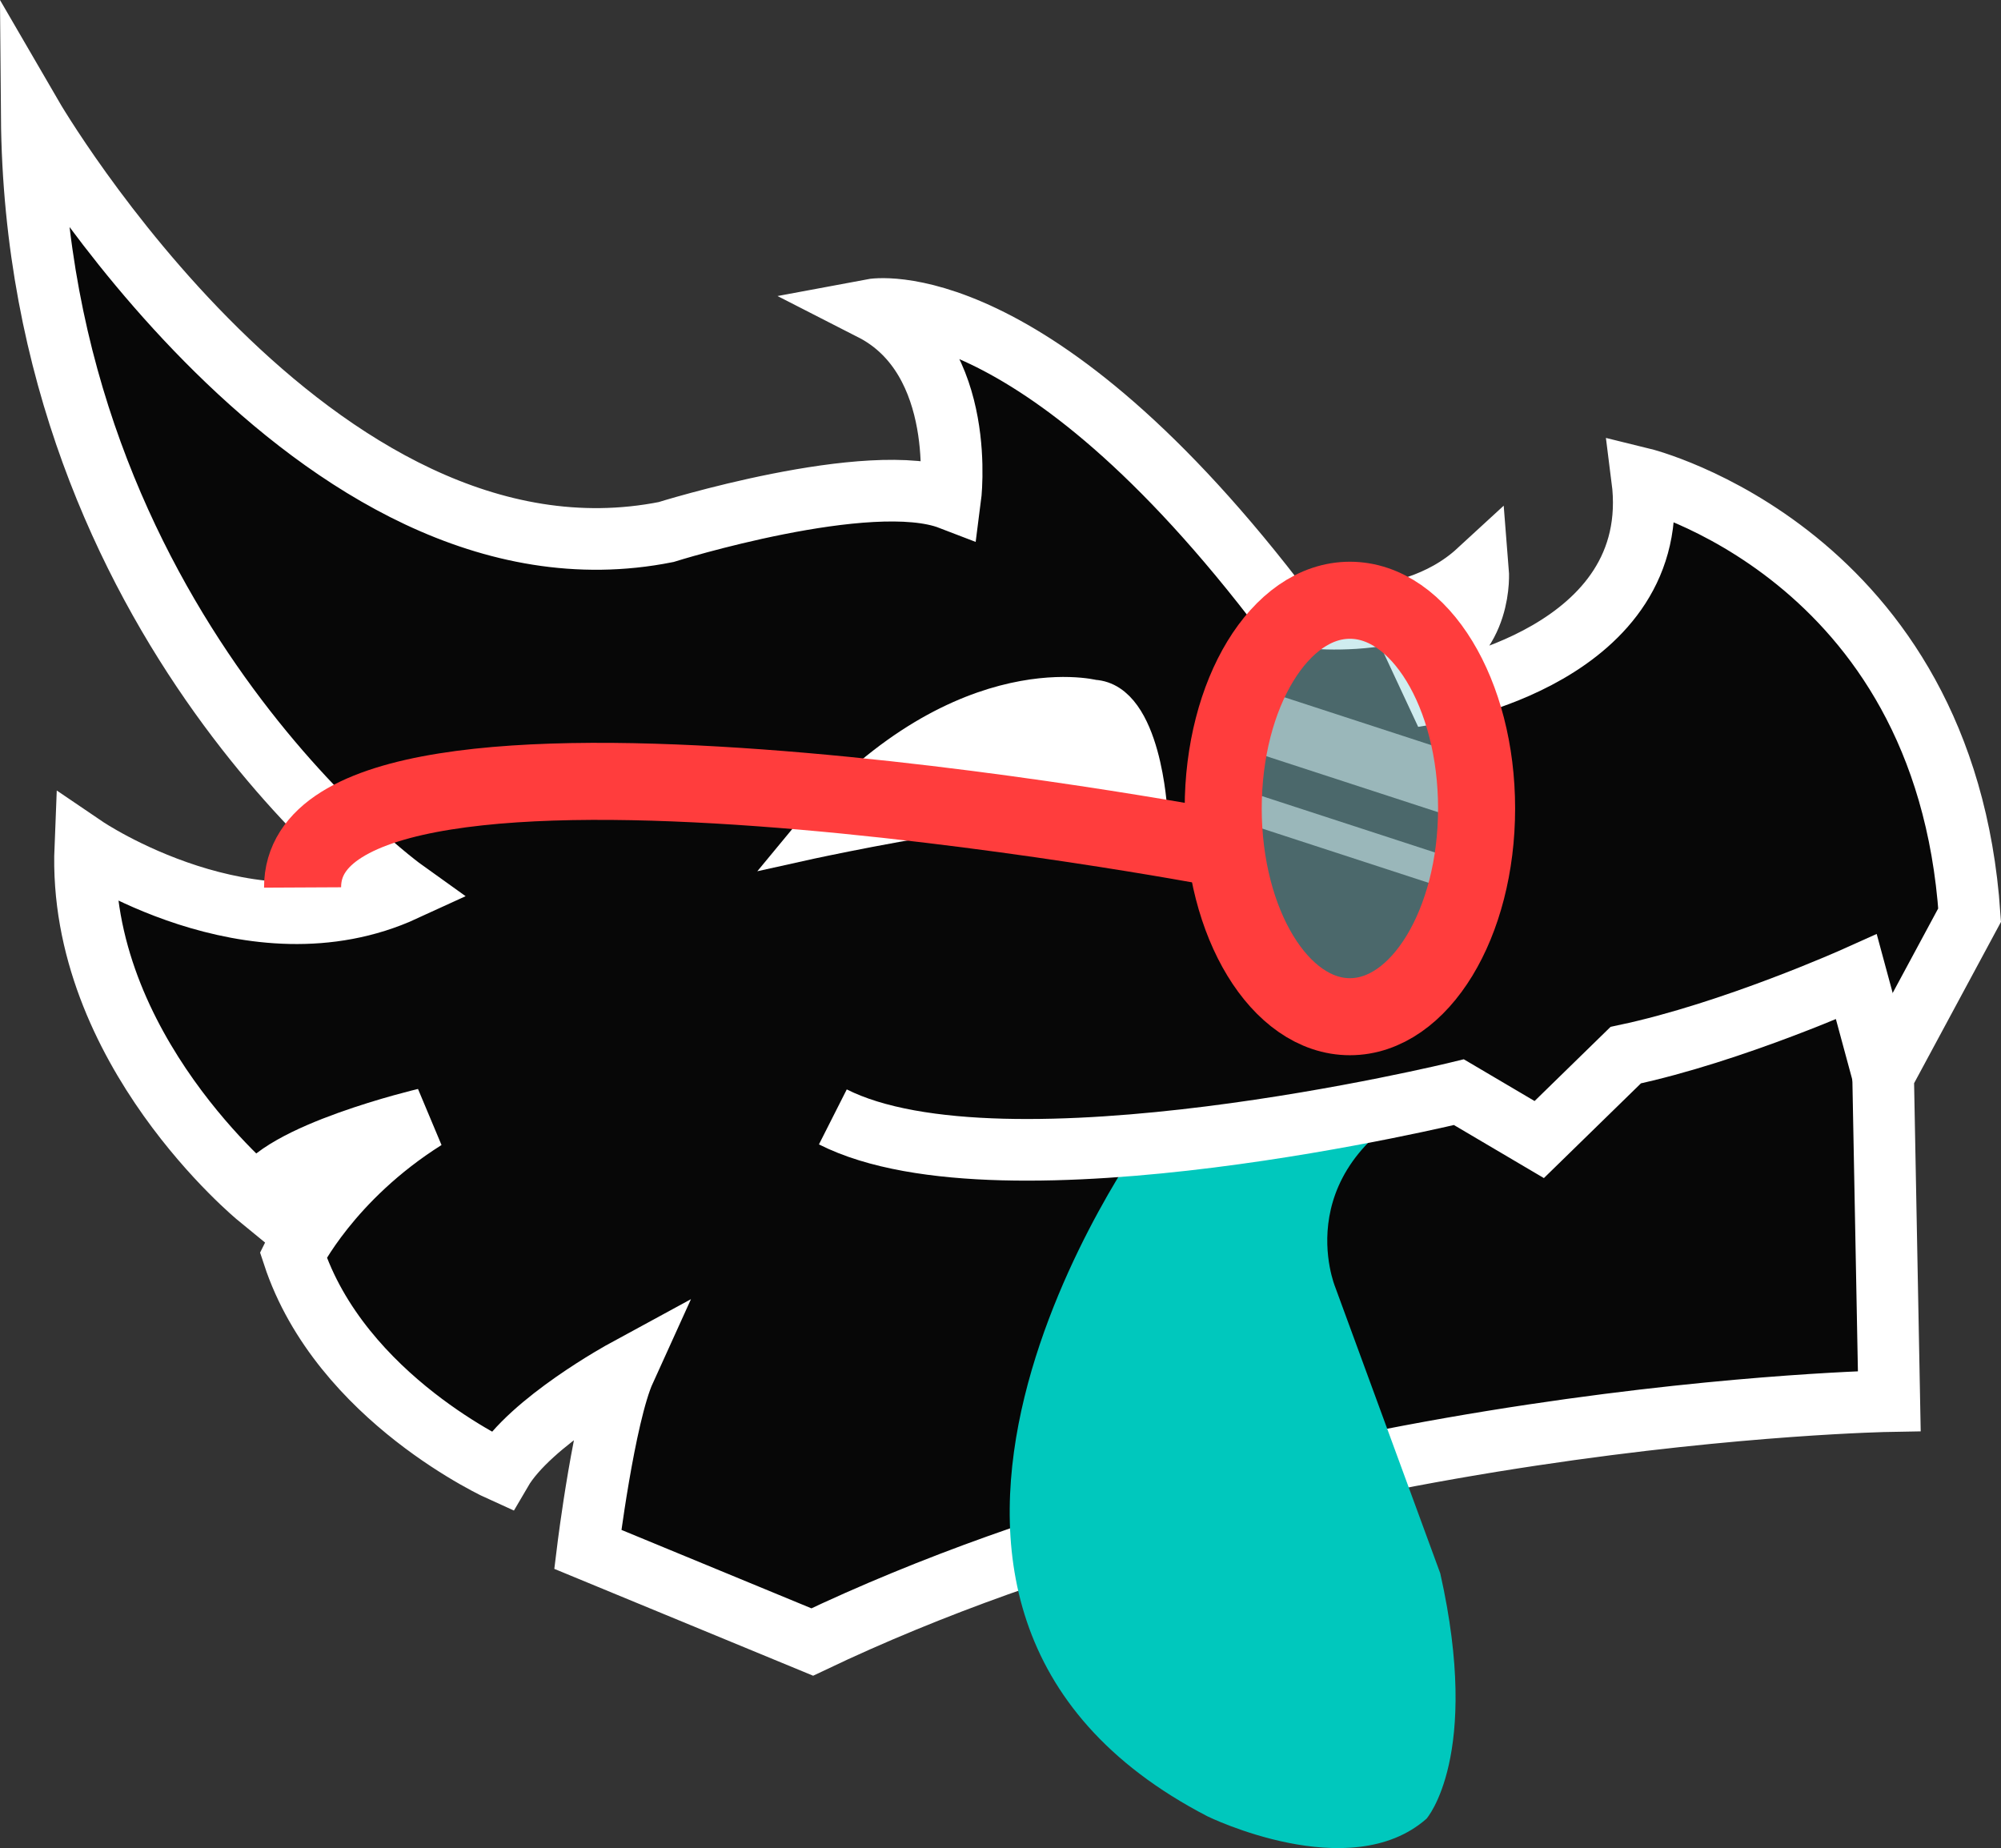<?xml version="1.0" encoding="UTF-8" standalone="no"?>
<!-- Created with Inkscape (http://www.inkscape.org/) -->

<svg
   xmlns:dc="http://purl.org/dc/elements/1.1/"
   xmlns:cc="http://creativecommons.org/ns#"
   xmlns:rdf="http://www.w3.org/1999/02/22-rdf-syntax-ns#"
   xmlns:svg="http://www.w3.org/2000/svg"
   xmlns="http://www.w3.org/2000/svg"
   xmlns:sodipodi="http://sodipodi.sourceforge.net/DTD/sodipodi-0.dtd"
   xmlns:inkscape="http://www.inkscape.org/namespaces/inkscape"
   width="129.846mm"
   height="119.932mm"
   viewBox="0 0 129.846 119.932"
   version="1.1"
   id="svg4684"
   inkscape:version="0.92.4 (5da689c313, 2019-01-14)"
   sodipodi:docname="glasses.svg"
   inkscape:export-filename="D:\Peti\Fresh\emojis\glasses.png"
   inkscape:export-xdpi="1195"
   inkscape:export-ydpi="1195">
  <rect x="0" y="0" width="129.846" height="119.932" fill="#333333" stroke="none"/>
  <defs
     id="defs4678" />
  <sodipodi:namedview
     id="base"
     pagecolor="#ffffff"
     bordercolor="#666666"
     borderopacity="1.0"
     inkscape:pageopacity="0.0"
     inkscape:pageshadow="2"
     inkscape:zoom="0.175"
     inkscape:cx="1733.3691"
     inkscape:cy="65.11166"
     inkscape:document-units="mm"
     inkscape:current-layer="layer10"
     showgrid="false"
     inkscape:window-width="1920"
     inkscape:window-height="1001"
     inkscape:window-x="-9"
     inkscape:window-y="-9"
     inkscape:window-maximized="1"
     fit-margin-top="0"
     fit-margin-left="0"
     fit-margin-right="0"
     fit-margin-bottom="0" />
  <g
     inkscape:groupmode="layer"
     id="layer10"
     inkscape:label="face"
     style="display:inline"
     transform="translate(-47.525,-102.02)">
    <path
       style="display:inline;fill:#070707;fill-opacity:1;stroke:#ffffff;stroke-width:4;stroke-linecap:butt;stroke-linejoin:miter;stroke-miterlimit:4;stroke-dasharray:none;stroke-opacity:1"
       d="m 130.967,141.918 c 0,0 7.749,1.512 12.473,-2.835 0,0 0.359,4.414 -3.651,5.884 l 0.935,2.005 c 0,0 14.833,-2.405 13.363,-13.898 0,0 19.644,4.811 21.248,28.331 l -5.613,10.424 0.401,21.114 c 0,0 -38.487,0.668 -69.891,15.635 l -14.566,-6.014 c 0,0 1.069,-8.686 2.405,-11.626 0,0 -6.147,3.341 -8.018,6.548 0,0 -10.424,-4.677 -13.497,-14.032 0,0 2.405,-4.944 8.553,-8.82 0,0 -9.622,2.272 -10.824,5.078 0,0 -11.76,-9.622 -11.225,-22.718 0,0 10.824,7.35 20.713,2.806 0,0 -23.921,-17.105 -24.188,-50.247 0,0 18.308,31.538 41.16,26.994 0,0 13.23,-4.143 18.442,-2.138 0,0 1.203,-9.087 -5.078,-12.294 0,0 10.418,-1.956 26.858,19.802 z"
       id="path4544"
       inkscape:connector-curvature="0" />
  </g>
  <g
     inkscape:groupmode="layer"
     id="layer12"
     inkscape:label="eye"
     style="display:inline"
     transform="translate(-47.525,-102.02)">
    <path
       style="fill:#ffffff;fill-opacity:1;stroke:#ffffff;stroke-width:2;stroke-linecap:butt;stroke-linejoin:miter;stroke-miterlimit:4;stroke-dasharray:none;stroke-opacity:1"
       d="m 122.275,154.692 c 0,0 -0.378,-7.371 -3.78,-7.56 0,0 -9.182,-2.342 -19.205,9.818 0,0 19.643,-4.384 22.985,-2.259 z"
       id="path5841"
       inkscape:connector-curvature="0" />
  </g>
  <g
     inkscape:groupmode="layer"
     id="layer13"
     inkscape:label="tongue"
     style="display:inline"
     transform="translate(-47.525,-102.02)">
    <path
       style="fill:#00c8bd;fill-opacity:1;stroke:none;stroke-width:0.265px;stroke-linecap:butt;stroke-linejoin:miter;stroke-opacity:1"
       d="m 121.875,175.66 c 0,0 -22.317,30.602 4.009,44.233 0,0 9.244,4.53 14.207,0.153 0,0 3.566,-4.028 0.894,-15.922 l -6.815,-18.575 c 0,0 -3.341,-8.018 6.949,-12.562 z"
       id="path5844"
       inkscape:connector-curvature="0"
       sodipodi:nodetypes="ccccccc" />
  </g>
  <g
     inkscape:groupmode="layer"
     id="layer11"
     inkscape:label="mouth"
     style="display:inline"
     transform="translate(-47.525,-102.02)">
    <path
       style="display:inline;fill:none;stroke:#ffffff;stroke-width:4;stroke-linecap:butt;stroke-linejoin:miter;stroke-miterlimit:4;stroke-dasharray:none;stroke-opacity:1"
       d="m 169.724,171.828 -1.737,-6.414 c 0,0 -8.018,3.608 -14.967,5.078 l -5.613,5.479 -5.212,-3.074 c 0,0 -29.533,7.216 -40.625,1.604"
       id="path4547"
       inkscape:connector-curvature="0" />
  </g>
  <g
     inkscape:groupmode="layer"
     id="layer3"
     inkscape:label="glass1"
     transform="translate(-6.1838692e-8,-1.7214261e-6)"
     style="display:inline">
    <path
       style="opacity:0.6;fill:none;stroke:#ffffff;stroke-width:2;stroke-linecap:butt;stroke-linejoin:miter;stroke-miterlimit:4;stroke-dasharray:none;stroke-opacity:1"
       d="M 80.214,52.167 95.966,57.303"
       id="path841"
       inkscape:connector-curvature="0" />
    <path
       style="opacity:0.6;fill:none;stroke:#ffffff;stroke-width:4;stroke-linecap:butt;stroke-linejoin:miter;stroke-miterlimit:4;stroke-dasharray:none;stroke-opacity:1"
       d="M 79.954,46.246 95.706,51.382"
       id="path841-0"
       inkscape:connector-curvature="0" />
  </g>
  <g
     inkscape:groupmode="layer"
     id="layer2"
     inkscape:label="glass"
     sodipodi:insensitive="true"
     transform="translate(-6.1838692e-8,-1.7214261e-6)"
     style="display:inline">
    <ellipse
       style="opacity:0.466;fill:#98d6dd;fill-opacity:1;stroke:none;stroke-width:4.651;stroke-linecap:round;stroke-linejoin:round;stroke-miterlimit:4;stroke-dasharray:none;stroke-opacity:1"
       id="path838"
       cx="87.55"
       cy="52.182"
       rx="7.133"
       ry="12.284" />
  </g>
  <g
     inkscape:groupmode="layer"
     id="layer14"
     inkscape:label="glasses"
     transform="translate(-47.525,-102.02)">
    <path
       style="fill:none;stroke:#ff3d3d;stroke-width:5;stroke-linecap:butt;stroke-linejoin:miter;stroke-miterlimit:4;stroke-dasharray:none;stroke-opacity:1"
       d="m 126.503,157.035 c 0,0 -59.411,-11.234 -59.343,2.577"
       id="path6447"
       inkscape:connector-curvature="0"
       sodipodi:nodetypes="cc" />
    <ellipse
       style="opacity:1;fill:none;fill-opacity:1;stroke:#ff3d3d;stroke-width:5;stroke-linecap:round;stroke-linejoin:round;stroke-miterlimit:4;stroke-dasharray:none;stroke-opacity:1"
       id="path835"
       cx="135.121"
       cy="154.486"
       rx="8.221"
       ry="13.513" />
  </g>
</svg>
